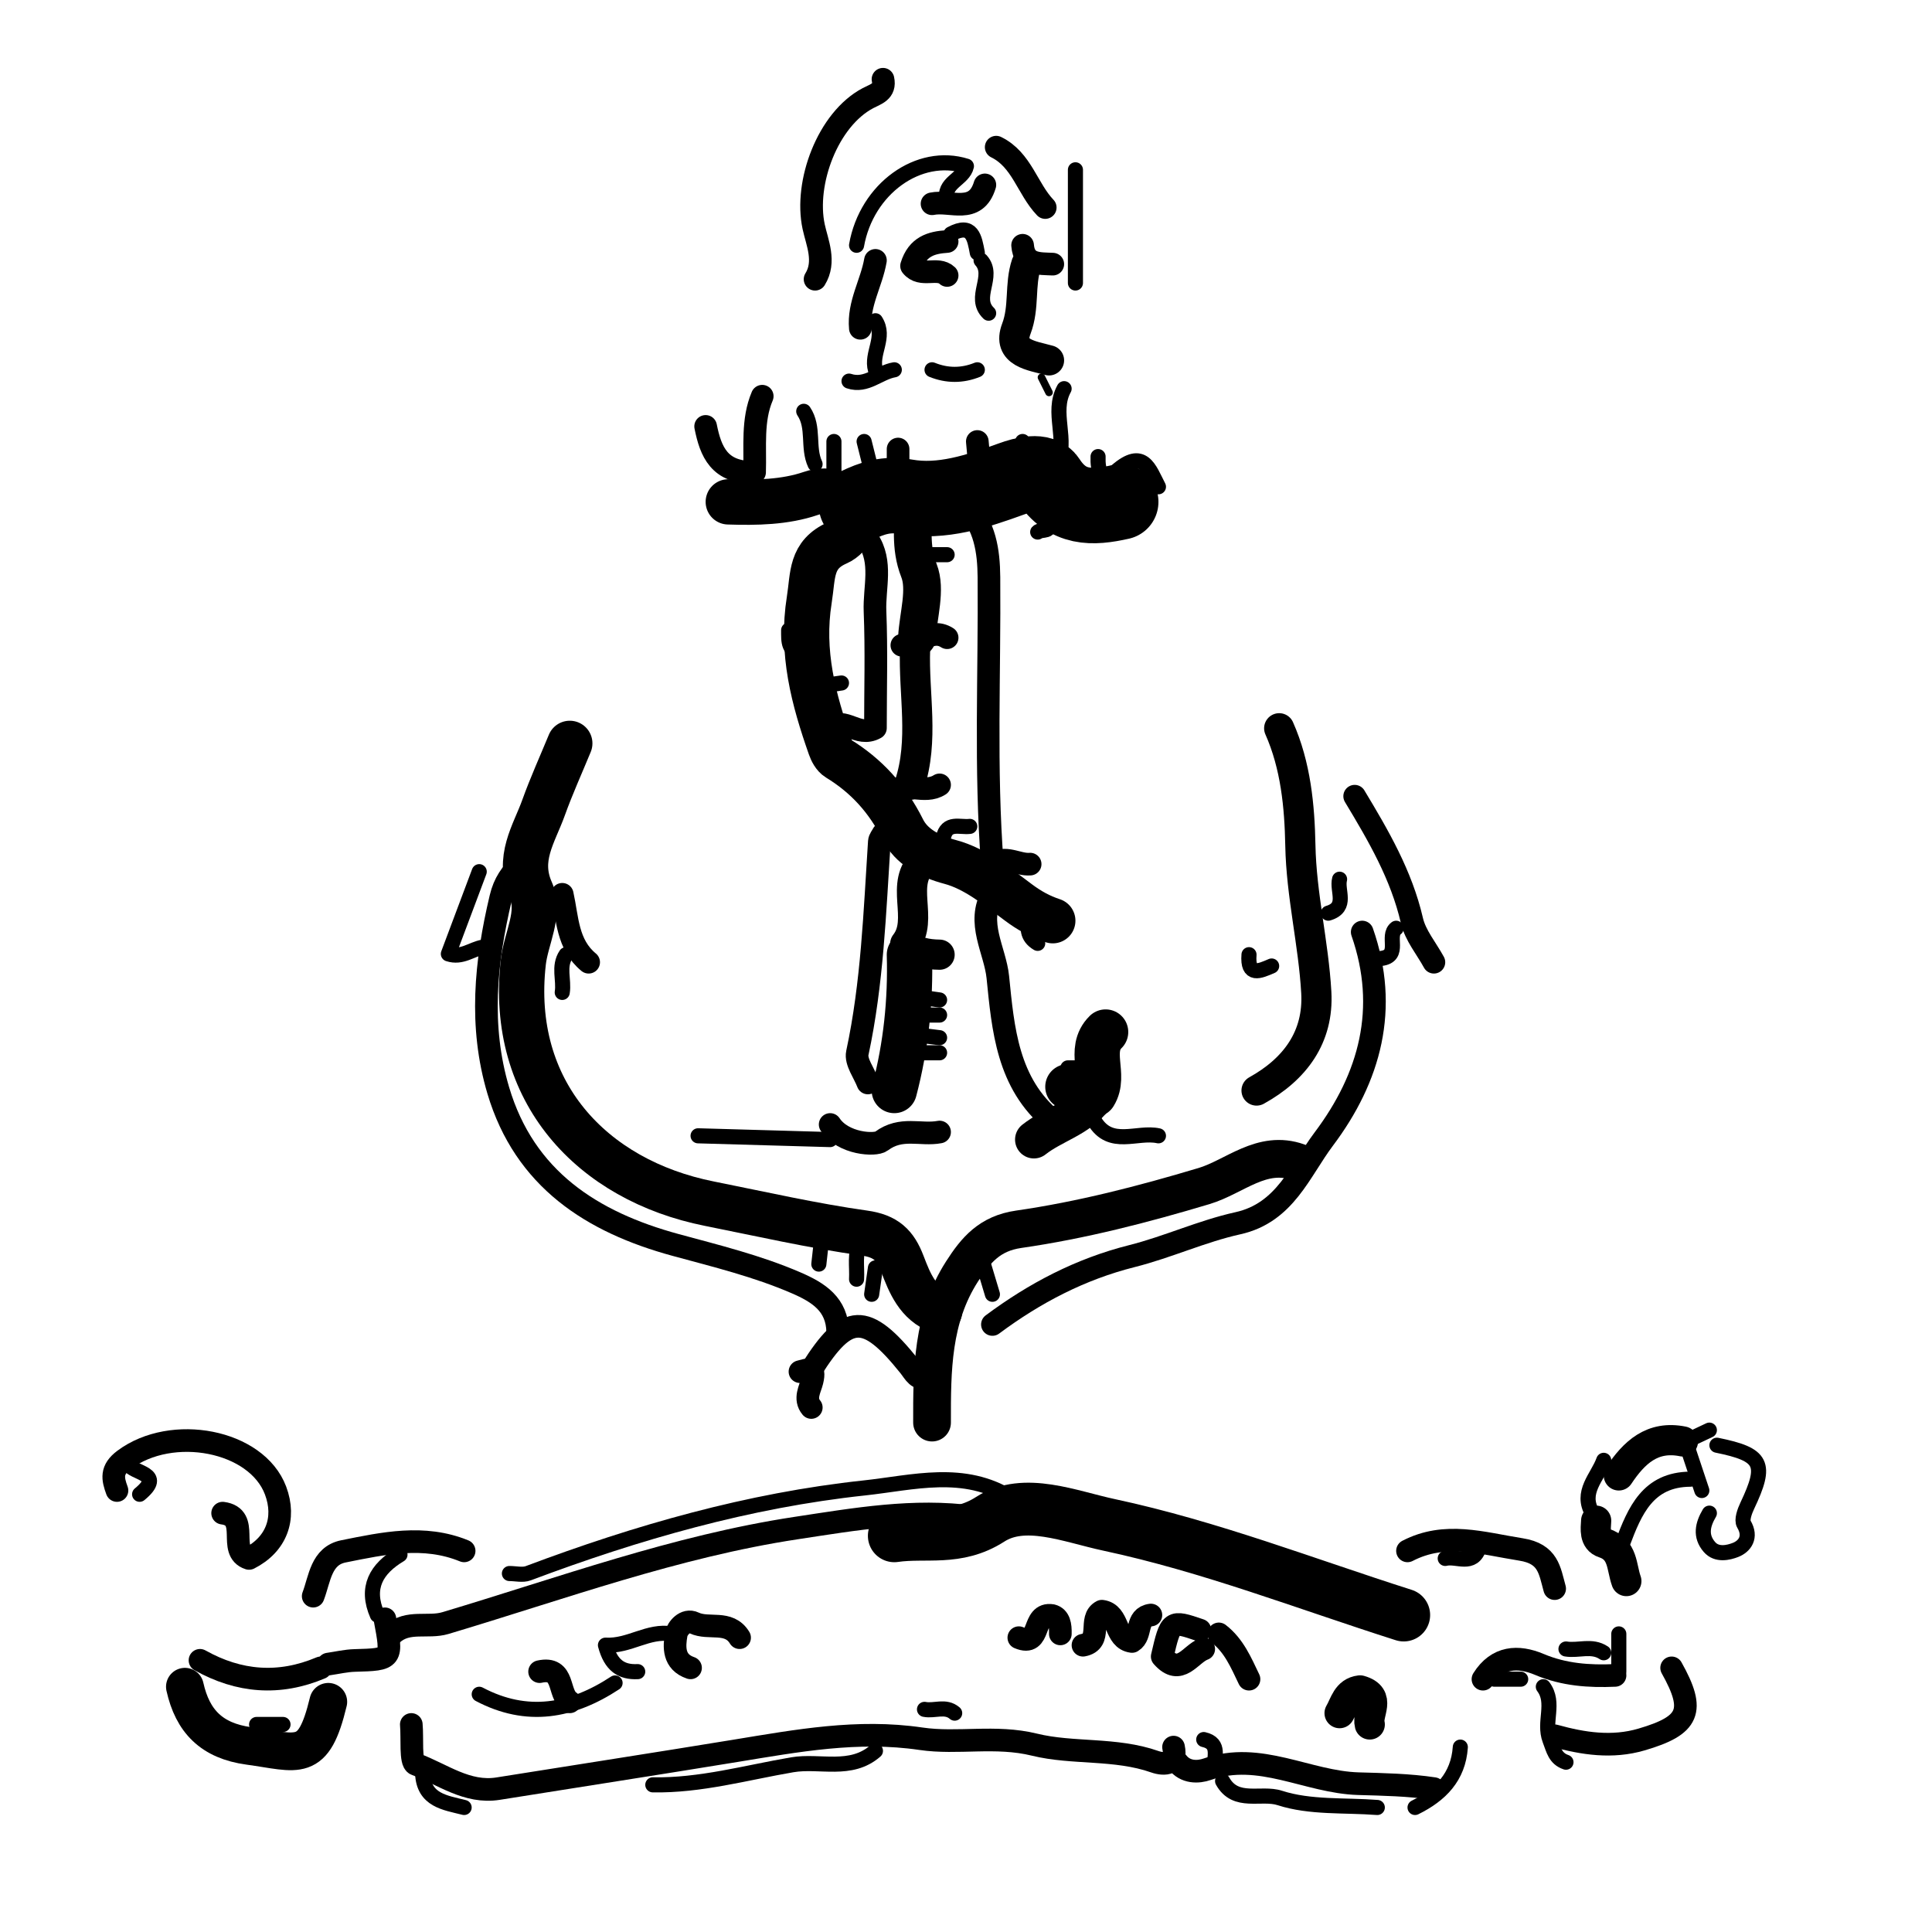 <svg version="1.1" id="Layer_1" xmlns="http://www.w3.org/2000/svg" xmlns:xlink="http://www.w3.org/1999/xlink" x="0px" y="0px"
	 width="100%" viewBox="0 0 256 256" enable-background="new 0 0 256 256" xml:space="preserve">
<path fill="none" opacity="1" stroke="#000000" stroke-linecap="round" stroke-linejoin="round" stroke-width="3"
	d="
M69,114.5 
	C67.734,115.76 66.831,116.953 66.353,118.965 
	C64.325,127.504 63.492,135.979 66.024,144.493 
	C69.513,156.225 78.426,161.944 89.51,164.961 
	C94.914,166.432 100.344,167.755 105.505,169.988 
	C108.445,171.26 110.943,172.83 111,176.5 
"/>
<path fill="none" opacity="1" stroke="#000000" stroke-linecap="round" stroke-linejoin="round" stroke-width="3"
	d="
M128,67 
	C130.501,69.693 131.01,72.946 131.04,76.5 
	C131.145,89.167 130.515,101.844 131.493,114.542 
	C133.167,113.231 134.833,114.641 136.5,114.5 
"/>
<path fill="none" opacity="1" stroke="#000000" stroke-linecap="round" stroke-linejoin="round" stroke-width="3"
	d="
M180.5,123.5 
	C184.032,133.612 181.55,142.759 175.407,150.93 
	C172.242,155.14 170.296,160.7 164.02,162.088 
	C159.254,163.143 154.729,165.247 149.985,166.441 
	C143.143,168.164 137.099,171.332 131.5,175.5 
"/>
<path fill="none" opacity="1" stroke="#000000" stroke-linecap="round" stroke-linejoin="round" stroke-width="3"
	d="
M129,201 
	C121.066,199.92 113.298,201.294 105.497,202.477 
	C89.519,204.9 74.401,210.474 59.02,215.066 
	C56.688,215.763 54.044,214.649 52,216.5 
"/>
<path fill="none" opacity="1" stroke="#000000" stroke-linecap="round" stroke-linejoin="round" stroke-width="3"
	d="
M155.5,231.5 
	C156.007,233.842 154.258,233.874 153.022,233.439 
	C147.802,231.602 142.161,232.425 137.079,231.177 
	C131.881,229.9 126.941,231.116 122.016,230.39 
	C113.66,229.158 105.62,230.657 97.498,231.987 
	C87.006,233.706 76.499,235.326 66.001,237.004 
	C61.872,237.663 58.615,235.088 55.084,233.774 
	C54.339,233.496 54.667,230.333 54.5,228.5 
"/>
<path fill="none" opacity="1" stroke="#000000" stroke-linecap="round" stroke-linejoin="round" stroke-width="7"
	d="
M118.5,203.5 
	C122.711,202.887 126.794,204.147 131.202,201.315 
	C135.739,198.4 141.759,200.944 146.987,202.061 
	C160.323,204.912 173.039,209.874 186,214 
"/>
<path fill="none" opacity="1" stroke="#000000" stroke-linecap="round" stroke-linejoin="round" stroke-width="3"
	d="
M117,110.5 
	C116.833,110.833 116.541,111.158 116.518,111.501 
	C115.908,120.877 115.589,130.274 113.603,139.522 
	C113.351,140.694 114.5,142.167 115,143.5 
"/>
<path fill="none" opacity="1" stroke="#000000" stroke-linecap="round" stroke-linejoin="round" stroke-width="3"
	d="
M115,71.5 
	C116.982,74.493 115.815,77.834 115.943,81.002 
	C116.153,86.166 116,91.344 116,96.467 
	C113.667,97.776 111.833,94.85 110,96.5 
"/>
<path fill="none" opacity="1" stroke="#000000" stroke-linecap="round" stroke-linejoin="round" stroke-width="3"
	d="
M131.5,118.5 
	C129.321,122.273 131.854,125.889 132.218,129.478 
	C132.91,136.304 133.478,143.557 139.5,148.5 
"/>
<path fill="none" opacity="1" stroke="#000000" stroke-linecap="round" stroke-linejoin="round" stroke-width="2"
	d="
M134,198.5 
	C127.768,194.512 120.931,196.473 114.517,197.16 
	C99.193,198.803 84.415,203.041 69.987,208.465 
	C69.257,208.739 68.333,208.5 67.5,208.5 
"/>
<path fill="none" opacity="1" stroke="#000000" stroke-linecap="round" stroke-linejoin="round" stroke-width="6"
	d="
M75.5,98.5 
	C74.333,101.333 73.062,104.129 72.027,107.01 
	C70.756,110.546 68.451,113.752 70.36,118.062 
	C71.662,121 69.702,124.328 69.343,127.482 
	C67.389,144.641 78.408,156.387 94.001,159.495 
	C100.829,160.856 107.632,162.413 114.517,163.383 
	C117.392,163.788 118.613,164.972 119.571,167.473 
	C120.534,169.984 121.576,172.673 124.5,173.75 
"/>
<path fill="none" opacity="1" stroke="#000000" stroke-linecap="round" stroke-linejoin="round" stroke-width="3"
	d="
M179.5,105.5 
	C182.637,110.71 185.689,115.926 187.086,121.98 
	C187.538,123.94 189,125.667 190,127.5 
"/>
<path fill="none" opacity="1" stroke="#000000" stroke-linecap="round" stroke-linejoin="round" stroke-width="5"
	d="
M172,154 
	C167.183,152.288 163.608,155.939 159.547,157.156 
	C151.455,159.58 143.308,161.685 134.983,162.885 
	C131.147,163.438 129.307,165.616 127.47,168.481 
	C123.503,174.664 123.487,181.564 123.5,188.5 
"/>
<path fill="none" opacity="1" stroke="#000000" stroke-linecap="round" stroke-linejoin="round" stroke-width="2"
	d="
M162,236 
	C163.736,239.124 167.089,237.43 169.584,238.24 
	C173.603,239.543 178.167,239.167 182.5,239.5 
"/>
<path fill="none" opacity="1" stroke="#000000" stroke-linecap="round" stroke-linejoin="round" stroke-width="4"
	d="
M169.5,96.5 
	C171.693,101.436 172.205,106.833 172.304,112.004 
	C172.431,118.626 174.051,124.991 174.416,131.505 
	C174.747,137.416 171.605,141.667 166.5,144.5 
"/>
<path fill="none" opacity="1" stroke="#000000" stroke-linecap="round" stroke-linejoin="round" stroke-width="2"
	d="
M116,232 
	C112.732,234.859 108.638,233.218 104.973,233.843 
	C98.856,234.888 92.795,236.616 86.5,236.5 
"/>
<path fill="none" opacity="1" stroke="#000000" stroke-linecap="round" stroke-linejoin="round" stroke-width="3"
	d="
M214,222 
	C210.569,222.152 207.237,221.923 203.98,220.547 
	C201.137,219.346 198.379,219.504 196.5,222.5 
"/>
<path fill="none" opacity="1" stroke="#000000" stroke-linecap="round" stroke-linejoin="round" stroke-width="2"
	d="
M63.5,115.5 
	C62.129,119.153 60.758,122.806 59.411,126.397 
	C61.182,126.984 62.487,125.775 64,125.5 
"/>
<path fill="none" opacity="1" stroke="#000000" stroke-linecap="round" stroke-linejoin="round" stroke-width="2"
	d="
M125.5,26.5 
	C124.888,24.197 127.68,23.785 128.055,22.017 
	C121.737,20.016 114.818,25.026 113.5,32.5 
"/>
<path fill="none" opacity="1" stroke="#000000" stroke-linecap="round" stroke-linejoin="round" stroke-width="2"
	d="
M227.5,191.5 
	C233.589,192.736 234.171,193.932 231.526,199.512 
	C231.172,200.257 230.754,201.41 231.076,201.955 
	C232.101,203.69 231.174,204.904 229.953,205.378 
	C229.041,205.732 227.488,206.116 226.512,204.989 
	C225.25,203.533 225.612,202 226.5,200.5 
"/>
<path fill="none" opacity="1" stroke="#000000" stroke-linecap="round" stroke-linejoin="round" stroke-width="3"
	d="
M221.5,221 
	C224.692,226.699 223.885,228.629 217.499,230.497 
	C213.615,231.633 209.795,231.053 206,230 
"/>
<path fill="none" opacity="1" stroke="#000000" stroke-linecap="round" stroke-linejoin="round" stroke-width="2"
	d="
M110,151 
	C104.167,150.833 98.333,150.667 92.5,150.5 
"/>
<path fill="none" opacity="1" stroke="#000000" stroke-linecap="round" stroke-linejoin="round" stroke-width="3"
	d="
M15.5,197.5 
	C14.932,195.941 14.67,194.762 16.45,193.433 
	C22.783,188.704 33.995,190.824 36.51,197.496 
	C37.913,201.22 36.611,204.669 33,206.5 
	C30.042,205.545 33.262,200.986 29.5,200.5 
"/>
<path fill="none" opacity="1" stroke="#000000" stroke-linecap="round" stroke-linejoin="round" stroke-width="3"
	d="
M156,233.5 
	C157.067,234.9 158.756,234.857 159.975,234.428 
	C166.925,231.984 173.248,236.15 179.99,236.347 
	C183.204,236.441 186.684,236.498 190,237 
"/>
<path fill="none" opacity="1" stroke="#000000" stroke-linecap="round" stroke-linejoin="round" stroke-width="3"
	d="
M117,10.5 
	C117.355,12.151 116.059,12.452 115.004,13.008 
	C109.692,15.812 106.56,24.205 107.815,30.04 
	C108.264,32.125 109.447,34.667 108,37 
"/>
<path fill="none" opacity="1" stroke="#000000" stroke-linecap="round" stroke-linejoin="round" stroke-width="5"
	d="
M43.5,225.5 
	C41.519,233.715 39.593,232.244 32.987,231.344 
	C28.044,230.67 25.52,228.072 24.5,223.5 
"/>
<path fill="none" opacity="1" stroke="#000000" stroke-linecap="round" stroke-linejoin="round" stroke-width="3"
	d="
M123,182.5 
	C121.586,182.968 121.17,181.873 120.482,181.015 
	C114.735,173.86 112.244,173.966 107.5,181.5 
"/>
<path fill="none" opacity="1" stroke="#000000" stroke-linecap="round" stroke-linejoin="round" stroke-width="3"
	d="
M61.5,205.5 
	C56.167,203.317 50.801,204.501 45.513,205.563 
	C42.532,206.162 42.376,209.195 41.5,211.5 
"/>
<path fill="none" opacity="1" stroke="#000000" stroke-linecap="round" stroke-linejoin="round" stroke-width="4"
	d="
M136,35 
	C135.08,37.759 135.768,40.672 134.67,43.565 
	C133.44,46.806 136.756,47.121 139,47.75 
"/>
<path fill="none" opacity="1" stroke="#000000" stroke-linecap="round" stroke-linejoin="round" stroke-width="3"
	d="
M159,216 
	C155.122,214.68 155.122,214.68 154,219.499 
	C156.39,222.227 157.723,219.146 159.5,218.5 
"/>
<path fill="none" opacity="1" stroke="#000000" stroke-linecap="round" stroke-linejoin="round" stroke-width="6"
	d="
M96.5,66.5 
	C100.208,66.62 103.995,66.562 107.458,65.376 
	C110.056,64.486 111.905,65.702 112.83,67.112 
	C113.85,68.666 112.811,71.106 110.964,71.919 
	C107.362,73.503 107.758,76.183 107.235,79.458 
	C106.118,86.457 107.803,92.677 110.019,98.993 
	C110.211,99.543 110.553,100.187 111.018,100.471 
	C114.822,102.792 117.601,105.864 119.636,109.932 
	C120.739,112.137 123.052,113.457 125.941,114.223 
	C129.198,115.087 132.139,117.481 134.943,119.577 
	C136.389,120.657 137.838,121.459 139.5,122 
"/>
<path fill="none" opacity="1" stroke="#000000" stroke-linecap="round" stroke-linejoin="round" stroke-width="10"
	d="
M113.5,67 
	C115.566,66.013 117.417,65.358 120.031,65.826 
	C124.778,66.674 129.481,65.108 133.99,63.473 
	C135.717,62.846 138.014,62.264 138.872,63.583 
	C141.407,67.485 144.751,67.343 148.5,66.5 
"/>
<path fill="none" opacity="1" stroke="#000000" stroke-linecap="round" stroke-linejoin="round" stroke-width="2"
	d="
M224,196 
	C218.348,196.026 216.618,200.204 215,204.5 
"/>
<path fill="none" opacity="1" stroke="#000000" stroke-linecap="round" stroke-linejoin="round" stroke-width="3"
	d="
M152.5,214 
	C150.414,214.272 151.346,216.699 149.996,217.504 
	C147.639,217.195 148.361,213.805 146.007,213.492 
	C144.163,214.443 146.164,217.517 143.5,218 
"/>
<path fill="none" opacity="1" stroke="#000000" stroke-linecap="round" stroke-linejoin="round" stroke-width="4"
	d="
M223,191 
	C218.935,190.174 216.521,192.465 214.5,195.5 
"/>
<path fill="none" opacity="1" stroke="#000000" stroke-linecap="round" stroke-linejoin="round" stroke-width="3"
	d="
M206,210.5 
	C205.328,208.088 205.18,205.884 201.53,205.309 
	C196.411,204.503 191.5,202.904 186.5,205.5 
"/>
<path fill="none" opacity="1" stroke="#000000" stroke-linecap="round" stroke-linejoin="round" stroke-width="4"
	d="
M211.5,201.5 
	C211.433,202.633 211.235,204.029 212.517,204.449 
	C215.111,205.297 214.829,207.636 215.5,209.5 
"/>
<path fill="none" opacity="1" stroke="#000000" stroke-linecap="round" stroke-linejoin="round" stroke-width="2"
	d="
M145,148.5 
	C147.14,152.112 150.656,149.879 153.5,150.5 
"/>
<path fill="none" opacity="1" stroke="#000000" stroke-linecap="round" stroke-linejoin="round" stroke-width="3"
	d="
M74.5,118.5 
	C75.209,121.678 75.15,125.155 78,127.5 
"/>
<path fill="none" opacity="1" stroke="#000000" stroke-linecap="round" stroke-linejoin="round" stroke-width="2"
	d="
M89,216.5 
	C85.884,215.965 83.413,218.174 80.226,217.993 
	C80.943,220.686 82.338,221.605 84.5,221.5 
"/>
<path fill="none" opacity="1" stroke="#000000" stroke-linecap="round" stroke-linejoin="round" stroke-width="3"
	d="
M101,52.5 
	C99.642,55.705 100.1,59.182 99.986,62.584 
	C95.303,62.697 94.166,59.834 93.5,56.5 
"/>
<path fill="none" opacity="1" stroke="#000000" stroke-linecap="round" stroke-linejoin="round" stroke-width="4"
	d="
M181.5,228.5 
	C181.105,226.994 183.129,224.816 180.211,223.989 
	C178.459,224.198 178.201,225.803 177.5,227 
"/>
<path fill="none" opacity="1" stroke="#000000" stroke-linecap="round" stroke-linejoin="round" stroke-width="2"
	d="
M53,206 
	C49.87,207.868 48.401,210.359 50,214 
"/>
<path fill="none" opacity="1" stroke="#000000" stroke-linecap="round" stroke-linejoin="round" stroke-width="3"
	d="
M98,217 
	C96.564,214.642 93.917,215.972 91.977,215.047 
	C90.774,214.473 89.732,215.82 89.609,216.519 
	C89.304,218.245 89.211,220.221 91.5,221 
"/>
<path fill="none" opacity="1" stroke="#000000" stroke-linecap="round" stroke-linejoin="round" stroke-width="2"
	d="
M142.5,22.5 
	C142.5,27.5 142.5,32.5 142.5,37.5 
"/>
<path fill="none" opacity="1" stroke="#000000" stroke-linecap="round" stroke-linejoin="round" stroke-width="3"
	d="
M42.5,221 
	C37.001,223.322 31.673,222.9 26.5,220 
"/>
<path fill="none" opacity="1" stroke="#000000" stroke-linecap="round" stroke-linejoin="round" stroke-width="3"
	d="
M110,149 
	C111.706,151.589 115.974,151.825 116.785,151.214 
	C119.412,149.238 121.995,150.474 124.5,150 
"/>
<path fill="none" opacity="1" stroke="#000000" stroke-linecap="round" stroke-linejoin="round" stroke-width="2"
	d="
M56,235 
	C56.149,238.559 58.965,238.857 61.5,239.5 
"/>
<path fill="none" opacity="1" stroke="#000000" stroke-linecap="round" stroke-linejoin="round" stroke-width="5"
	d="
M121,66.5 
	C121.086,69.527 120.516,72.418 121.764,75.593 
	C122.764,78.134 121.667,81.5 121.5,84.5 
"/>
<path fill="none" opacity="1" stroke="#000000" stroke-linecap="round" stroke-linejoin="round" stroke-width="2"
	d="
M106.5,54.5 
	C107.936,56.633 106.967,59.281 108,61.5 
"/>
<path fill="none" opacity="1" stroke="#000000" stroke-linecap="round" stroke-linejoin="round" stroke-width="2"
	d="
M212.5,193.5 
	C211.693,195.767 209.354,197.707 211,200.5 
"/>
<path fill="none" opacity="1" stroke="#000000" stroke-linecap="round" stroke-linejoin="round" stroke-width="2"
	d="
M141,51.5 
	C139.24,54.691 141.625,58.296 140,61.5 
"/>
<path fill="none" opacity="1" stroke="#000000" stroke-linecap="round" stroke-linejoin="round" stroke-width="2"
	d="
M204.5,223.5 
	C206.117,225.65 204.463,228.187 205.368,230.55 
	C205.873,231.866 206.065,233.012 207.5,233.5 
"/>
<path fill="none" opacity="1" stroke="#000000" stroke-linecap="round" stroke-linejoin="round" stroke-width="2"
	d="
M81.5,223 
	C75.772,226.768 69.82,227.839 63.5,224.5 
"/>
<path fill="none" opacity="1" stroke="#000000" stroke-linecap="round" stroke-linejoin="round" stroke-width="2"
	d="
M193.5,231.5 
	C193.235,235.468 190.849,237.845 187.5,239.5 
"/>
<path fill="none" opacity="1" stroke="#000000" stroke-linecap="round" stroke-linejoin="round" stroke-width="2"
	d="
M116,42.5 
	C117.41,44.667 115.369,46.833 116,49 
"/>
<path fill="none" opacity="1" stroke="#000000" stroke-linecap="round" stroke-linejoin="round" stroke-width="2"
	d="
M110.5,58.5 
	C110.5,60.667 110.5,62.833 110.5,65 
"/>
<path fill="none" opacity="1" stroke="#000000" stroke-linecap="round" stroke-linejoin="round" stroke-width="2"
	d="
M114.5,58.5 
	C115,60.5 115.5,62.5 116,64.5 
"/>
<path fill="none" opacity="1" stroke="#000000" stroke-linecap="round" stroke-linejoin="round" stroke-width="2"
	d="
M129.5,49 
	C127.5,49.806 125.5,49.806 123.5,49 
"/>
<path fill="none" opacity="1" stroke="#000000" stroke-linecap="round" stroke-linejoin="round" stroke-width="4"
	d="
M122.5,114 
	C118.995,117.06 122.561,121.726 119.946,125.073 
	C121.269,126.193 122.842,126.474 124.5,126.5 
"/>
<path fill="none" opacity="1" stroke="#000000" stroke-linecap="round" stroke-linejoin="round" stroke-width="3"
	d="
M75.5,225.5 
	C73.868,224.465 74.917,220.75 71.5,221.5 
"/>
<path fill="none" opacity="1" stroke="#000000" stroke-linecap="round" stroke-linejoin="round" stroke-width="5"
	d="
M145,145.5 
	C142.945,148.223 139.545,148.989 137,151 
"/>
<path fill="none" opacity="1" stroke="#000000" stroke-linecap="round" stroke-linejoin="round" stroke-width="3"
	d="
M129.5,58.5 
	C129.667,60.333 129.833,62.167 130,64 
"/>
<path fill="none" opacity="1" stroke="#000000" stroke-linecap="round" stroke-linejoin="round" stroke-width="3"
	d="
M140.5,216.5 
	C140.537,215.345 140.369,214.312 139.395,214.064 
	C136.63,213.618 138.058,218.3 135,217 
"/>
<path fill="none" opacity="1" stroke="#000000" stroke-linecap="round" stroke-linejoin="round" stroke-width="3"
	d="
M119,59.5 
	C119,61.333 119,63.167 119,65 
"/>
<path fill="none" opacity="1" stroke="#000000" stroke-linecap="round" stroke-linejoin="round" stroke-width="2"
	d="
M130,34.5 
	C131.895,36.61 128.834,39.428 131,41.5 
"/>
<path fill="none" opacity="1" stroke="#000000" stroke-linecap="round" stroke-linejoin="round" stroke-width="3"
	d="
M51,214.5 
	C52.015,219.901 52.015,219.875 47.001,220.02 
	C45.83,220.053 44.667,220.333 43.5,220.5 
"/>
<path fill="none" opacity="1" stroke="#000000" stroke-linecap="round" stroke-linejoin="round" stroke-width="2"
	d="
M177.5,116.5 
	C177.103,118.034 178.639,120.213 176,121 
"/>
<path fill="none" opacity="1" stroke="#000000" stroke-linecap="round" stroke-linejoin="round" stroke-width="2"
	d="
M130,166.5 
	C130.5,168.167 131,169.833 131.5,171.5 
"/>
<path fill="none" opacity="1" stroke="#000000" stroke-linecap="round" stroke-linejoin="round" stroke-width="2"
	d="
M129.5,33.5 
	C129.129,31.552 128.844,29.485 126,31 
"/>
<path fill="none" opacity="1" stroke="#000000" stroke-linecap="round" stroke-linejoin="round" stroke-width="2"
	d="
M114,164.5 
	C113.199,166.103 113.59,167.826 113.5,169.5 
"/>
<path fill="none" opacity="1" stroke="#000000" stroke-linecap="round" stroke-linejoin="round" stroke-width="2"
	d="
M196,205 
	C195.213,207.639 193.034,206.103 191.5,206.5 
"/>
<path fill="none" opacity="1" stroke="#000000" stroke-linecap="round" stroke-linejoin="round" stroke-width="3"
	d="
M116,34.5 
	C115.477,37.532 113.699,40.285 114,43.5 
"/>
<path fill="none" opacity="1" stroke="#000000" stroke-linecap="round" stroke-linejoin="round" stroke-width="2"
	d="
M212.5,219 
	C210.923,217.941 209.156,218.77 207.5,218.5 
"/>
<path fill="none" opacity="1" stroke="#000000" stroke-linecap="round" stroke-linejoin="round" stroke-width="2"
	d="
M75,126.5 
	C73.941,128.077 74.77,129.844 74.5,131.5 
"/>
<path fill="none" opacity="1" stroke="#000000" stroke-linecap="round" stroke-linejoin="round" stroke-width="2"
	d="
M153.5,64.5 
	C152.282,62.142 151.486,59.332 147.93,62.419 
	C145.89,64.191 145.433,62.292 145.5,60.5 
"/>
<path fill="none" opacity="1" stroke="#000000" stroke-linecap="round" stroke-linejoin="round" stroke-width="3"
	d="
M106,181.75 
	C107.051,181.506 108.117,180.906 107.601,183.025 
	C107.351,184.049 106.528,185.333 107.5,186.5 
"/>
<path fill="none" opacity="1" stroke="#000000" stroke-linecap="round" stroke-linejoin="round" stroke-width="3"
	d="
M132,19.5 
	C135.402,21.163 136.119,25.007 138.5,27.5 
"/>
<path fill="none" opacity="1" stroke="#000000" stroke-linecap="round" stroke-linejoin="round" stroke-width="2"
	d="
M124.5,139.5 
	C123,139.5 121.5,139.5 120,139.5 
"/>
<path fill="none" opacity="1" stroke="#000000" stroke-linecap="round" stroke-linejoin="round" stroke-width="2"
	d="
M165.5,126.5 
	C165.274,129.451 166.908,128.684 168.5,128 
"/>
<path fill="none" opacity="1" stroke="#000000" stroke-linecap="round" stroke-linejoin="round" stroke-width="6"
	d="
M120.5,126.5 
	C120.677,132.594 120.049,138.598 118.5,144.5 
"/>
<path fill="none" opacity="1" stroke="#000000" stroke-linecap="round" stroke-linejoin="round" stroke-width="2"
	d="
M214.5,216.5 
	C214.5,218.167 214.5,219.833 214.5,221.5 
"/>
<path fill="none" opacity="1" stroke="#000000" stroke-linecap="round" stroke-linejoin="round" stroke-width="2"
	d="
M185,123 
	C183.656,123.995 185.691,126.679 183,127 
"/>
<path fill="none" opacity="1" stroke="#000000" stroke-linecap="round" stroke-linejoin="round" stroke-width="2"
	d="
M109,163 
	C108.833,164.5 108.667,166 108.5,167.5 
"/>
<path fill="none" opacity="1" stroke="#000000" stroke-linecap="round" stroke-linejoin="round" stroke-width="2"
	d="
M124.5,137.5 
	C123.167,137.333 121.833,137.167 120.5,137 
"/>
<path fill="none" opacity="1" stroke="#000000" stroke-linecap="round" stroke-linejoin="round" stroke-width="2"
	d="
M128.5,109.5 
	C127.191,109.669 125.45,108.828 125,111 
"/>
<path fill="none" opacity="1" stroke="#000000" stroke-linecap="round" stroke-linejoin="round" stroke-width="4"
	d="
M121.25,86 
	C121.038,92.002 122.47,98.072 120.5,104 
"/>
<path fill="none" opacity="1" stroke="#000000" stroke-linecap="round" stroke-linejoin="round" stroke-width="2"
	d="
M104.5,83.5 
	C104.506,84.941 104.364,86.48 106.5,86.5 
"/>
<path fill="none" opacity="1" stroke="#000000" stroke-linecap="round" stroke-linejoin="round" stroke-width="2"
	d="
M126.5,227 
	C125.278,225.942 123.821,226.768 122.5,226.5 
"/>
<path fill="none" opacity="1" stroke="#000000" stroke-linecap="round" stroke-linejoin="round" stroke-width="2"
	d="
M159.5,230.5 
	C161.811,231.026 160.753,232.899 161,234.25 
"/>
<path fill="none" opacity="1" stroke="#000000" stroke-linecap="round" stroke-linejoin="round" stroke-width="2"
	d="
M135.5,58.5 
	C135.333,59.833 135.167,61.167 135,62.5 
"/>
<path fill="none" opacity="1" stroke="#000000" stroke-linecap="round" stroke-linejoin="round" stroke-width="6"
	d="
M146.5,136.75 
	C144.079,139.151 146.584,142.447 145,145 
	C143.833,144.667 142.667,144.333 141.5,144 
"/>
<path fill="none" opacity="1" stroke="#000000" stroke-linecap="round" stroke-linejoin="round" stroke-width="2"
	d="
M145,141.5 
	C143.833,141.5 142.667,141.5 141.5,141.5 
"/>
<path fill="none" opacity="1" stroke="#000000" stroke-linecap="round" stroke-linejoin="round" stroke-width="2"
	d="
M121,134.5 
	C122.167,134.5 123.333,134.5 124.5,134.5 
"/>
<path fill="none" opacity="1" stroke="#000000" stroke-linecap="round" stroke-linejoin="round" stroke-width="3"
	d="
M124.5,104 
	C122.481,105.291 119.987,103.496 118,105 
"/>
<path fill="none" opacity="1" stroke="#000000" stroke-linecap="round" stroke-linejoin="round" stroke-width="2"
	d="
M198,222.5 
	C199.167,222.5 200.333,222.5 201.5,222.5 
"/>
<path fill="none" opacity="1" stroke="#000000" stroke-linecap="round" stroke-linejoin="round" stroke-width="2"
	d="
M124.5,132.5 
	C123.333,132.333 122.167,132.167 121,132 
"/>
<path fill="none" opacity="1" stroke="#000000" stroke-linecap="round" stroke-linejoin="round" stroke-width="2"
	d="
M116,168 
	C115.833,169.167 115.667,170.333 115.5,171.5 
"/>
<path fill="none" opacity="1" stroke="#000000" stroke-linecap="round" stroke-linejoin="round" stroke-width="3"
	d="
M125.5,32 
	C123.425,32.138 121.587,32.631 120.786,35.234 
	C122.058,36.827 124.236,35.292 125.5,36.5 
"/>
<path fill="none" opacity="1" stroke="#000000" stroke-linecap="round" stroke-linejoin="round" stroke-width="2"
	d="
M34,228.5 
	C35.167,228.5 36.333,228.5 37.5,228.5 
"/>
<path fill="none" opacity="1" stroke="#000000" stroke-linecap="round" stroke-linejoin="round" stroke-width="2"
	d="
M136.5,121.5 
	C136.057,122.889 136.053,124.151 137.5,125 
"/>
<path fill="none" opacity="1" stroke="#000000" stroke-linecap="round" stroke-linejoin="round" stroke-width="2"
	d="
M111.5,90.5 
	C110.333,90.667 109.167,90.833 108,91 
"/>
<path fill="none" opacity="1" stroke="#000000" stroke-linecap="round" stroke-linejoin="round" stroke-width="3"
	d="
M125.5,84.5 
	C123.204,83.056 121.592,85.719 119.5,85.5 
"/>
<path fill="none" opacity="1" stroke="#000000" stroke-linecap="round" stroke-linejoin="round" stroke-width="2"
	d="
M122,73.5 
	C123.167,73.5 124.333,73.5 125.5,73.5 
"/>
<path fill="none" opacity="1" stroke="#000000" stroke-linecap="round" stroke-linejoin="round" stroke-width="3"
	d="
M139.5,35 
	C137.703,34.909 135.713,35.127 135.5,32.5 
"/>
<path fill="none" opacity="1" stroke="#000000" stroke-linecap="round" stroke-linejoin="round" stroke-width="3"
	d="
M130.5,24.5 
	C129.294,28.491 125.948,26.488 123.5,27 
"/>
<path fill="none" opacity="1" stroke="#000000" stroke-linecap="round" stroke-linejoin="round" stroke-width="2"
	d="
M226.5,189.5 
	C225.488,189.978 224.476,190.457 223.332,190.997 
	C224.066,193.198 224.783,195.349 225.5,197.5 
"/>
<path fill="none" opacity="1" stroke="#000000" stroke-linecap="round" stroke-linejoin="round" stroke-width="3"
	d="
M161.5,216.5 
	C163.509,218.049 164.45,220.311 165.5,222.5 
"/>
<path fill="none" opacity="1" stroke="#000000" stroke-linecap="round" stroke-linejoin="round" stroke-width="2"
	d="
M118.5,49 
	C116.461,49.345 114.817,51.268 112.5,50.5 
"/>
<path fill="none" opacity="1" stroke="#000000" stroke-linecap="round" stroke-linejoin="round" stroke-width="1"
	d="
M138,50 
	C138.333,50.667 138.667,51.333 139,52 
"/>
<path fill="none" opacity="1" stroke="#000000" stroke-linecap="round" stroke-linejoin="round" stroke-width="2"
	d="
M17,194 
	C17.649,195.277 21.915,195.199 18.5,198 
"/>
<path fill="none" opacity="1" stroke="#000000" stroke-linecap="round" stroke-linejoin="round" stroke-width="2"
	d="
M139.5,67 
	C139.397,67.782 137.462,67.682 138.507,68.995 
	C139.802,70.622 137.91,70.051 137.5,70.5 
"/>
</svg>